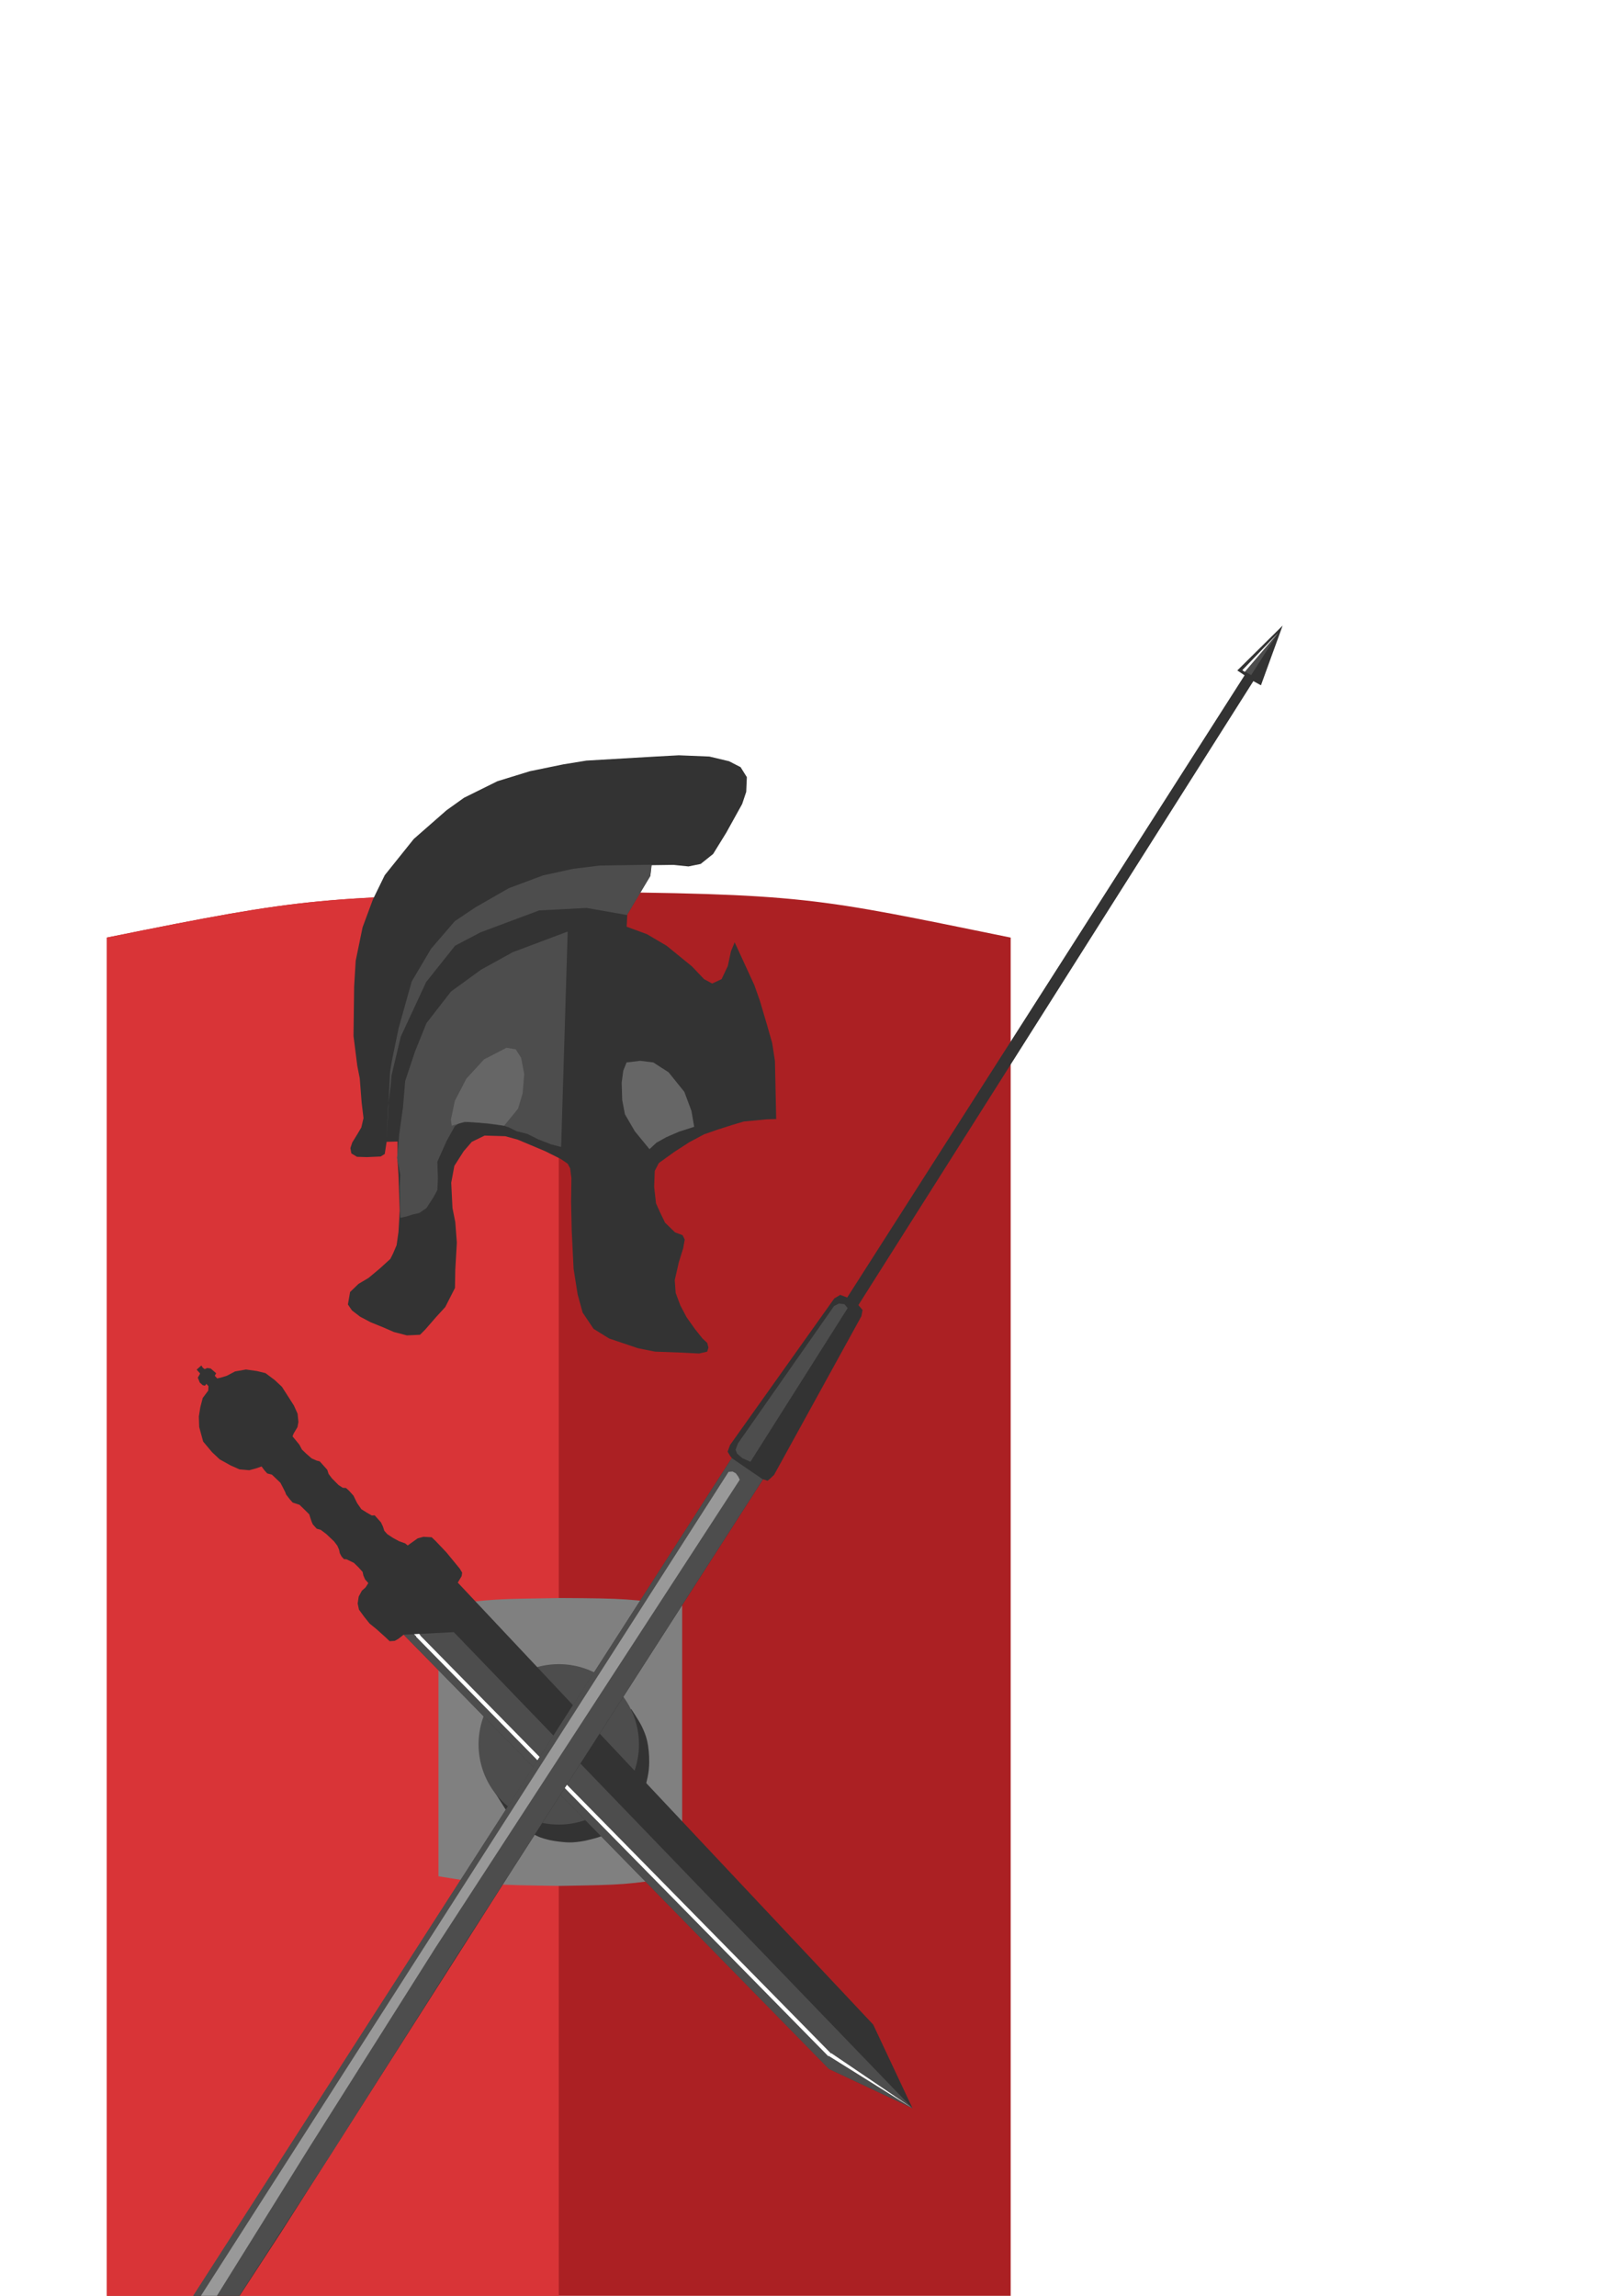<?xml version="1.0" encoding="UTF-8" standalone="no"?>
<!-- Created with Inkscape (http://www.inkscape.org/) -->

<svg
   xmlns:dc="http://purl.org/dc/elements/1.1/"
   xmlns:cc="http://creativecommons.org/ns#"
   xmlns:rdf="http://www.w3.org/1999/02/22-rdf-syntax-ns#"
   xmlns:svg="http://www.w3.org/2000/svg"
   xmlns="http://www.w3.org/2000/svg"
   xmlns:sodipodi="http://sodipodi.sourceforge.net/DTD/sodipodi-0.dtd"
   xmlns:inkscape="http://www.inkscape.org/namespaces/inkscape"
   width="210mm"
   height="297mm"
   viewBox="0 0 744.094 1052.362"
   id="svg4292"
   version="1.1"
   inkscape:version="0.91 r13725"
   sodipodi:docname="test-logo-no-words.svg">
  <defs
     id="defs4294" />
  <sodipodi:namedview
     id="base"
     pagecolor="#ffffff"
     bordercolor="#666666"
     borderopacity="1.0"
     inkscape:pageopacity="0.0"
     inkscape:pageshadow="2"
     inkscape:zoom="0.35"
     inkscape:cx="-89.285714"
     inkscape:cy="520"
     inkscape:document-units="px"
     inkscape:current-layer="layer1"
     showgrid="false"
     inkscape:window-width="1280"
     inkscape:window-height="755"
     inkscape:window-x="0"
     inkscape:window-y="1"
     inkscape:window-maximized="1" />
  <g
     inkscape:label="Layer 1"
     inkscape:groupmode="layer"
     id="layer1">
    <g
       style="display:inline;opacity:1"
       id="g5437"
       transform="translate(-346.987,-564.608)"
       inkscape:export-xdpi="181.034"
       inkscape:export-ydpi="181.034">
      <path
         sodipodi:nodetypes="ccccccc"
         inkscape:connector-curvature="0"
         id="path5329"
         d="m 395.98,994.379 0,731.148 c 90.92,23.41 90.898,23.456 206.829,25.986 109.608,-3.104 110.152,-2.474 207.536,-25.986 l 0,-731.148 c -90.575,-18.442 -93.523,-20.142 -207.182,-21.036 -111.379,2.931 -112.731,1.905 -207.182,21.036 z"
         style="fill:#ab2023;fill-opacity:1;fill-rule:evenodd;stroke:none;stroke-width:1px;stroke-linecap:butt;stroke-linejoin:miter;stroke-opacity:1" />
      <path
         inkscape:connector-curvature="0"
         id="path5349"
         d="m 603.162,973.342 c -111.379,2.931 -112.731,1.906 -207.182,21.037 l 0,731.148 c 90.92,23.41 90.897,23.456 206.828,25.986 0.133,0 0.221,-0.01 0.354,-0.01 l 0,-778.162 z"
         style="fill:#d93437;fill-opacity:1;fill-rule:evenodd;stroke:none;stroke-width:1px;stroke-linecap:butt;stroke-linejoin:miter;stroke-opacity:1" />
      <path
         style="fill:#808080;fill-opacity:1;fill-rule:evenodd;stroke:none;stroke-width:1px;stroke-linecap:butt;stroke-linejoin:miter;stroke-opacity:1"
         d="m 548.008,1300.676 0,123.99 c 24.514,3.97 24.508,3.978 55.766,4.407 29.553,-0.526 29.7,-0.419 55.957,-4.407 l 0,-123.99 c -24.421,-3.127 -25.216,-3.416 -55.861,-3.567 -30.031,0.497 -30.395,0.323 -55.861,3.567 z"
         id="path5347"
         inkscape:connector-curvature="0"
         sodipodi:nodetypes="ccccccc" />
      <path
         sodipodi:nodetypes="ccscssssssssssssscc"
         inkscape:connector-curvature="0"
         id="path5401"
         d="m 572.125,1383.487 8.125,12.875 c 1.381,1.687 1.902,2.336 3.375,3.625 2.554,2.236 2.774,2.333 4.625,3.5 0,0 4.208,2.535 6.5,3.375 2.648,0.97 5.45,1.541 8.25,1.875 2.547,0.304 4.332,0.477 6.5,0.375 2.484,-0.117 5.435,-0.613 7.375,-1.125 2.015,-0.531 3.867,-0.934 5.78,-1.683 2.536,-0.993 5.691,-2.408 8.122,-4.179 0,0 3.217,-2.748 4.621,-4.321 1.88,-2.105 2.188,-2.827 4.351,-6.692 1.532,-2.738 1.606,-3.328 2.309,-5.125 0.668,-1.708 1.335,-4.356 1.816,-6.625 0.486,-2.296 0.742,-4.653 0.75,-7 0.012,-3.35 -0.242,-6.737 -1,-10 -0.513,-2.209 -1.385,-4.335 -2.375,-6.375 -1.364,-2.809 -4.875,-8 -4.875,-8 z"
         style="fill:#333333;fill-opacity:1;fill-rule:evenodd;stroke:none;stroke-width:1px;stroke-linecap:butt;stroke-linejoin:miter;stroke-opacity:1" />
      <circle
         r="36.77"
         cy="1364.196"
         cx="603.162"
         id="path5341"
         style="opacity:1;fill:#4d4d4d;fill-opacity:1;fill-rule:evenodd;stroke:none;stroke-width:0.5;stroke-linejoin:miter;stroke-miterlimit:4;stroke-dasharray:none;stroke-opacity:1" />
    </g>
    <g
       style="display:inline;opacity:1"
       id="g5203"
       transform="matrix(1.265,-1.499,1.499,1.265,-967.982,758.938)"
       inkscape:export-xdpi="181.034"
       inkscape:export-ydpi="181.034">
      <path
         inkscape:connector-curvature="0"
         id="path5205"
         d="m 375.012,608.362 9.015,-19.617 16.316,-140.826 1.736,-0.286 0.697,-0.432 0.354,-1.01 0.895,-4.857 0.408,-3.653 0.072,-1.262 -1.161,-1.542 -1.16,-0.799 -2.763,-0.707 -0.002,-0.742 -0.538,-1.454 -0.315,-1.529 -0.196,-1.618 0.146,-1.04 0.547,-0.877 0.458,-0.996 0.19,-1.351 0.117,-0.832 -0.461,-0.489 -0.24,-1.306 -0.211,-1.514 0.442,-1.634 0.473,-1.1 0.31,-0.698 0.219,-1.559 0.028,-0.95 -0.447,-0.593 -0.151,-1.187 0.203,-2.198 0.279,-1.233 0.547,-0.877 0.161,-1.144 0.205,-1.455 -0.328,-0.682 -0.359,-1.217 0.026,-1.693 0.086,-1.366 0.487,-1.204 0.455,-2.48 0.668,-0.224 1.736,-0.286 1.038,-0.596 1.363,-1.398 0.902,-1.887 0.575,-1.827 0.973,-3.15 0.114,-2.316 -0.154,-2.672 -0.909,-1.824 -1.385,-2.209 -1.993,-1.659 -2.006,-0.812 -1.264,-0.814 -0.669,-0.518 0.117,-0.832 0.653,-0.12 0.026,-1.693 -0.432,-0.697 -0.594,-0.296 -0.031,-0.534 0.192,-0.609 -1.455,-0.205 -0.161,1.144 -0.119,0.089 -0.98,0.18 -0.577,1.085 -0.028,0.95 0.253,0.46 0.534,-0.031 -0.102,0.728 -0.83,0.625 -2.138,0.123 -2.047,0.984 -1.853,1.117 -1.823,1.652 -1.998,2.899 -0.557,3.208 -0.129,2.42 0.555,2.835 0.643,2.211 1.325,1.883 1.353,0.932 1.174,0.695 -0.25,1.025 -0.146,1.04 0.492,1.023 -0.086,1.366 -0.086,1.366 -0.487,1.204 -0.473,1.1 -0.281,0.491 -0.309,1.441 -0.132,0.936 0.627,1.572 -0.101,1.47 -0.13,1.678 -0.547,0.877 -0.414,0.684 -0.296,0.594 -0.19,1.351 0.403,0.905 0.092,1.603 -0.143,2.524 -0.279,1.233 -0.444,0.892 -0.518,0.669 -0.325,0.802 -0.117,0.832 0.357,0.474 0.479,1.87 -0.101,1.47 -0.205,1.455 -0.518,0.669 -0.444,0.892 -0.161,1.144 -1.187,0.151 -1.144,-0.161 -1.529,0.315 -1.394,0.864 -0.903,1.145 -0.5,2.05 -0.382,1.961 0.034,2.019 -0.083,2.851 -0.086,1.366 0.833,0.859 0.906,0.34 1.545,0.323 -13.435,141.443 z"
         style="opacity:1;fill:#333333;fill-opacity:1;fill-rule:evenodd;stroke:none;stroke-width:0.208;stroke-linecap:butt;stroke-linejoin:miter;stroke-miterlimit:4;stroke-dasharray:none;stroke-opacity:1" />
      <path
         sodipodi:nodetypes="ccccc"
         inkscape:connector-curvature="0"
         id="path5207"
         d="m 375.016,608.344 15.878,-153.666 -8.005,-8.566 -13.469,141.384 z"
         style="fill:#4d4d4d;fill-rule:evenodd;stroke:none;stroke-width:1px;stroke-linecap:butt;stroke-linejoin:miter;stroke-opacity:1" />
      <rect
         transform="matrix(0.995,0.099,-0.093,0.996,0,0)"
         y="408.231"
         x="424.476"
         height="137.42"
         width="0.896"
         id="rect5209"
         style="opacity:1;fill:#ffffff;fill-opacity:1;fill-rule:evenodd;stroke:none;stroke-width:0.5;stroke-miterlimit:4;stroke-dasharray:none;stroke-opacity:1" />
      <path
         sodipodi:nodetypes="cccc"
         inkscape:connector-curvature="0"
         id="path5211"
         d="m 371.72,585.482 3.291,22.872 -2.41,-22.789 z"
         style="fill:#ffffff;fill-opacity:1;fill-rule:evenodd;stroke:none;stroke-width:1px;stroke-linecap:butt;stroke-linejoin:miter;stroke-opacity:1" />
      <path
         sodipodi:nodetypes="ccccc"
         inkscape:connector-curvature="0"
         id="path5213"
         d="m 384.242,451.097 0.301,-3.227 0.812,0.887 -0.028,0.262 z"
         style="fill:#ffffff;fill-opacity:1;fill-rule:evenodd;stroke:none;stroke-width:1px;stroke-linecap:butt;stroke-linejoin:miter;stroke-opacity:1" />
    </g>
    <g
       style="display:inline;opacity:1"
       id="g5452"
       transform="matrix(0.999,0.036,-0.036,0.999,189.795,-482.96)"
       inkscape:export-xdpi="181.034"
       inkscape:export-ydpi="181.034">
      <path
         sodipodi:nodetypes="ccccccccccccccccccccccccccc"
         inkscape:connector-curvature="0"
         id="path5385"
         d="m 425.872,755.128 -20.042,21.322 3.409,2.122 -171.845,291.668 -3.254,-1.091 -2.652,1.723 -45.365,68.892 -1.001,3.102 1.292,1.988 0.736,0.842 -232.939,392.939 -80.495,136.414 -32.425,55.58 -33.944,71.088 47.296,-63.454 138.449,-229.893 100.3,-170.499 108.428,-182.946 2.098,0.617 1.352,-1.256 1.531,-1.561 37.4,-74.157 0.429,-2.849 -1.992,-2.194 170.723,-292.447 3.544,1.79 z"
         style="fill:#333333;fill-opacity:1;fill-rule:evenodd;stroke:none;stroke-width:1px;stroke-linecap:butt;stroke-linejoin:miter;stroke-opacity:1" />
      <g
         id="g5444">
        <path
           style="fill:#4d4d4d;fill-opacity:1;fill-rule:evenodd;stroke:none;stroke-width:1px;stroke-linecap:butt;stroke-linejoin:miter;stroke-opacity:1"
           d="m 187.125,1145.737 14.625,9.25 -133.35,224.935 -53.254,91.085 -103.159,172.474 -57.237,94.506 -13.25,-7.875 53.074,-91.285 z"
           id="path5389"
           inkscape:connector-curvature="0"
           sodipodi:nodetypes="ccccccccc" />
        <path
           sodipodi:nodetypes="ccccccccccccc"
           inkscape:connector-curvature="0"
           id="path5391"
           d="m 185.888,1152.101 1.85,-0.22 1.541,0.789 1.151,1.488 0.713,1.359 -131.936,219.808 -54.491,93.56 -99.093,172.651 -54.939,88.142 -3.382,-0.332 -0.852,-1.886 51.129,-87.396 z"
           style="fill:#999999;fill-opacity:1;fill-rule:evenodd;stroke:none;stroke-width:1px;stroke-linecap:butt;stroke-linejoin:miter;stroke-opacity:1" />
        <path
           style="fill:#4d4d4d;fill-opacity:1;fill-rule:evenodd;stroke:none;stroke-width:1px;stroke-linecap:butt;stroke-linejoin:miter;stroke-opacity:1"
           d="m 195.75,1147.112 42,-72 -1.5,-1.75 -2.5,-0.25 -2.25,1.25 -41.75,64.5 -1,3 0.75,1.75 2.5,2 z"
           id="path5393"
           inkscape:connector-curvature="0" />
        <path
           style="fill:#4d4d4d;fill-opacity:1;fill-rule:evenodd;stroke:none;stroke-width:1px;stroke-linecap:butt;stroke-linejoin:miter;stroke-opacity:1"
           d="m -152.735,1735.781 -34.471,57.452 29.875,-60.458 z"
           id="path5395"
           inkscape:connector-curvature="0" />
        <path
           style="fill:#4d4d4d;fill-opacity:1;fill-rule:evenodd;stroke:none;stroke-width:1px;stroke-linecap:butt;stroke-linejoin:miter;stroke-opacity:1"
           d="m 412.25,778.362 11.625,-19.75 -15.75,17.625 z"
           id="path5397"
           inkscape:connector-curvature="0" />
        <path
           inkscape:connector-curvature="0"
           id="path5399"
           d="m 409.25,776.987 14.625,-18.375 -15.75,17.625 z"
           style="fill:#ffffff;fill-opacity:1;fill-rule:evenodd;stroke:none;stroke-width:1px;stroke-linecap:butt;stroke-linejoin:miter;stroke-opacity:1"
           sodipodi:nodetypes="cccc" />
      </g>
    </g>
    <g
       style="display:inline;opacity:1"
       id="g5424"
       transform="translate(-755.987,-674.608)"
       inkscape:export-xdpi="181.034"
       inkscape:export-ydpi="181.034">
      <path
         style="opacity:1;fill:#333333;fill-opacity:1;fill-rule:evenodd;stroke:none;stroke-width:0.2;stroke-linecap:butt;stroke-linejoin:miter;stroke-miterlimit:4;stroke-dasharray:none;stroke-opacity:1"
         d="m 937.814,1245.374 -1.574,3.721 -1.288,2.576 -4.866,4.436 -5.152,4.293 -4.58,2.719 -3.864,3.721 -1.002,5.724 1.86,2.719 3.721,2.862 4.866,2.576 6.011,2.433 4.58,2.004 6.011,1.574 6.011,-0.286 2.433,-2.433 4.723,-5.438 4.437,-4.866 4.437,-8.73 0.143,-8.301 0.716,-12.451 -0.716,-9.446 -1.288,-6.44 -0.572,-11.592 1.431,-7.729 4.294,-6.727 3.721,-4.293 5.868,-2.862 9.446,0.286 5.725,1.574 12.594,5.295 7.156,3.578 3.149,2.147 1.145,2.147 0.573,4.437 -0.143,11.02 0.286,13.167 0.859,17.46 1.861,11.736 2.29,8.301 5.009,7.442 7.156,4.437 13.167,4.436 7.872,1.574 11.736,0.429 8.444,0.429 3.721,-0.859 0.573,-1.86 -0.573,-2.147 -2.147,-2.003 -3.435,-4.294 -3.864,-5.438 -2.862,-5.438 -2.147,-5.725 -0.429,-5.868 1.861,-8.158 2.003,-6.44 0.716,-4.007 -1.002,-2.003 -3.435,-1.288 -4.58,-4.437 -2.29,-4.723 -1.861,-4.151 -0.859,-7.585 0.286,-7.299 1.861,-3.578 7.156,-5.152 6.87,-4.437 6.726,-3.578 6.154,-2.147 6.726,-2.147 5.295,-1.574 10.447,-1.002 4.437,-0.142 -0.572,-26.619 -1.288,-8.301 -2.29,-8.014 -3.292,-11.163 -2.576,-7.299 -9.016,-19.607 -1.718,4.15 -1.431,6.726 -2.862,6.011 -4.294,2.004 -3.721,-2.004 -5.582,-5.868 -11.592,-9.446 -9.017,-5.296 -9.303,-3.435 0.286,-5.582 10.591,-17.89 0.573,-4.723 10.018,-0.142 6.87,0.716 5.582,-1.145 5.725,-4.58 6.011,-9.732 7.299,-13.167 1.861,-5.582 0.286,-6.726 -2.862,-4.58 -5.295,-2.719 -9.017,-2.147 -14.025,-0.572 -10.591,0.572 -19.607,1.145 -12.165,0.716 -10.591,1.718 -15.314,3.149 -14.884,4.58 -15.314,7.585 -8.014,5.725 -15.028,13.167 -13.31,16.602 -5.439,11.163 -4.723,12.737 -3.149,15.314 -0.716,11.736 -0.286,22.756 1.717,13.596 1.145,5.868 0.859,11.02 0.859,7.156 -1.002,4.294 -1.86,3.148 -2.29,3.721 -0.859,2.576 0.429,2.433 2.576,1.574 4.58,0.142 6.297,-0.286 1.861,-1.145 0.859,-5.582 5.009,-0.142 0,8.873 0.429,6.441 0.572,16.315 -0.572,9.875 z"
         id="path5303"
         inkscape:connector-curvature="0" />
      <path
         inkscape:connector-curvature="0"
         id="path5416"
         d="m 1053.75,1201.362 3.25,-3 4.5,-2.5 5.75,-2.5 7,-2.25 -1.25,-7.25 -3.25,-8.75 -7.25,-9 -7,-4.5 -6,-0.75 -6.25,0.75 -1.5,3.75 -0.75,5.5 0.25,8 1.25,6.5 4.5,7.75 z"
         style="fill:#666666;fill-opacity:1;fill-rule:evenodd;stroke:none;stroke-width:1px;stroke-linecap:butt;stroke-linejoin:miter;stroke-opacity:1" />
      <path
         inkscape:connector-curvature="0"
         id="path5420"
         d="m 1016.25,1101.612 -3,98.75 -4.75,-1.25 -5.75,-2.25 -5,-2.5 -5,-1.25 -3.5,-1.75 -2.25,-0.75 -14.75,-1.75 -5.25,0.25 -2.5,1.75 -3.75,6.75 -4.25,9.5 0.25,7.75 -0.25,5.25 -1.75,3.25 -3.25,5 -3.25,2.25 -3.25,0.75 -2.25,0.75 -3.25,0.75 -0.25,-14.25 0.25,-5.5 -1.5,-7.75 0.5,-4.5 0.5,-6.25 1.75,-12.5 1,-12 4.5,-13.5 5.25,-13 11.25,-14.5 13.75,-10 14.5,-8 z"
         style="fill:#4d4d4d;fill-opacity:1;fill-rule:evenodd;stroke:none;stroke-width:1px;stroke-linecap:butt;stroke-linejoin:miter;stroke-opacity:1" />
      <path
         inkscape:connector-curvature="0"
         id="path5418"
         d="m 987.121,1190.602 -7.071,-1.061 -10.96,-0.707 -6.01,1.768 -0.354,-2.828 1.768,-8.485 5.303,-10.253 8.132,-8.839 10.253,-5.303 4.243,0.707 2.475,3.889 1.414,7.425 -0.707,8.839 -2.121,7.071 z"
         style="fill:#666666;fill-opacity:1;fill-rule:evenodd;stroke:none;stroke-width:1px;stroke-linecap:butt;stroke-linejoin:miter;stroke-opacity:1" />
      <path
         sodipodi:nodetypes="ccccccccccccccccccccccccc"
         inkscape:connector-curvature="0"
         id="path5422"
         d="m 933.25,1197.612 0.625,-15.625 1.164,-9.149 0.461,-5.351 4.25,-17.75 11.625,-25 13.25,-16.625 11.625,-6.125 26.918,-10.057 21.729,-1.137 18.53,3.246 10.698,-17.802 0.5,-5.25 -23.625,0.375 -12.25,1.5 -13.75,3 -15.75,5.875 -15.25,8.75 -9.5,6.375 -10.875,12.625 -8.875,15 -6,21.375 -3.125,15.125 -0.808,5.004 z"
         style="fill:#4d4d4d;fill-opacity:1;fill-rule:evenodd;stroke:none;stroke-width:1px;stroke-linecap:butt;stroke-linejoin:miter;stroke-opacity:1" />
    </g>
  </g>
</svg>

